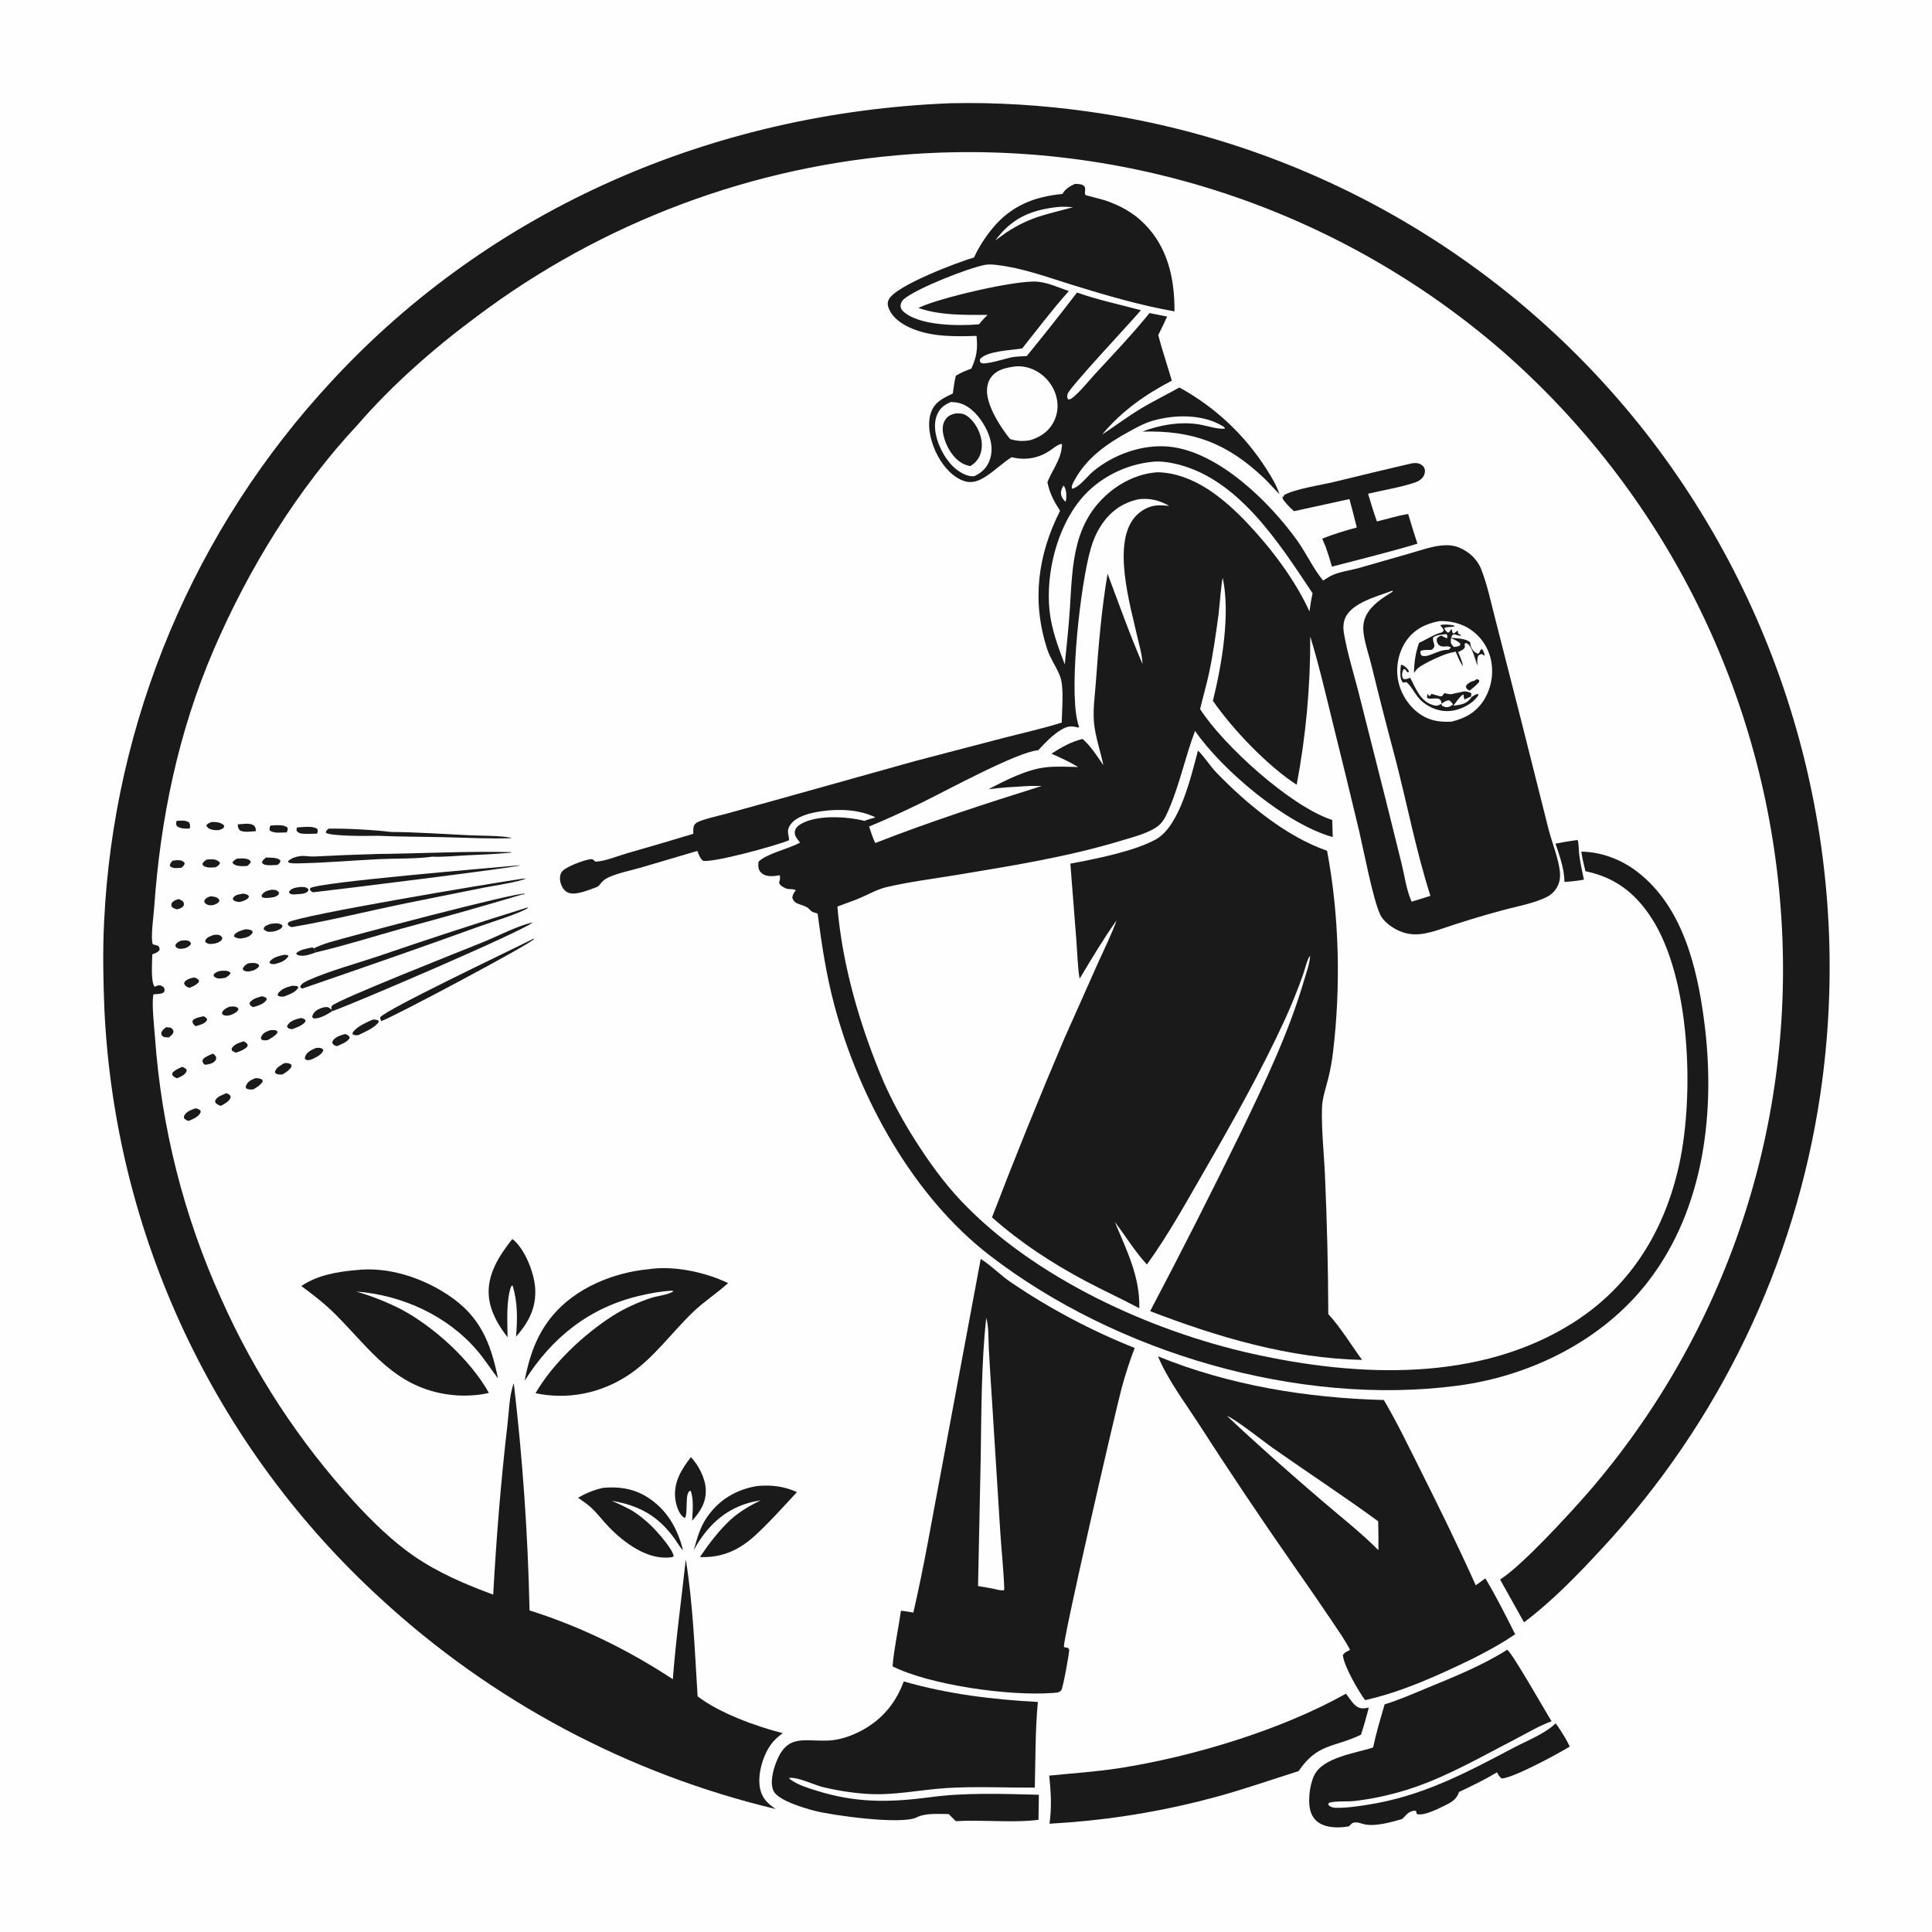 <?xml version="1.0" encoding="utf-8" ?>
<svg xmlns="http://www.w3.org/2000/svg" xmlns:xlink="http://www.w3.org/1999/xlink" width="1024" height="1024">
	<path fill="#FEFEFE" d="M0 0L1024 0L1024 1024L0 1024L0 0Z"/>
	<path fill="#1A1A1A" d="M93.581 435.103C95.857 434.921 98.293 434.603 100.259 435.954C100.919 437.361 100.808 437.579 100.558 439.136C98.231 439.24 95.756 439.275 93.788 437.897C93.134 436.608 93.263 436.537 93.581 435.103Z"/>
	<path fill="#1A1A1A" d="M107.964 538.639C108.331 538.759 109.115 539.359 109.452 539.58C109.716 540.297 109.931 540.293 109.619 540.849C108.564 542.731 105.53 543.364 103.644 543.907C102.913 543.291 102.458 542.961 102.133 542.025C101.858 541.232 102.097 541.162 102.438 540.472C104.184 539.311 105.942 539.042 107.964 538.639Z"/>
	<path fill="#1A1A1A" d="M91.485 456.176C92.638 456.036 94.081 455.792 95.239 455.958C96.544 456.146 97.21 456.473 97.935 457.54C97.684 458.74 97.01 459.158 96.128 459.933C95.366 459.999 94.6 460.067 93.835 460.096C92.228 460.156 91.144 460.029 89.965 458.913C90.172 457.534 90.603 457.224 91.485 456.176Z"/>
	<path fill="#1A1A1A" d="M88.069 544.436C88.873 544.483 89.682 544.609 90.483 544.702C91.638 545.59 91.713 545.515 91.977 546.928C91.472 548.457 90.653 548.977 89.416 549.881C88.473 549.875 87.628 549.735 86.698 549.585C85.681 548.778 85.666 548.837 85.443 547.567C85.941 545.966 86.799 545.402 88.069 544.436Z"/>
	<path fill="#1A1A1A" d="M129.133 473.635C130.475 473.971 130.977 474.004 131.97 474.936L131.614 475.991C130.019 477.264 128.925 477.657 126.936 478.067C126.493 478.021 125.918 477.975 125.495 477.872C124.192 477.556 123.971 477.459 123.333 476.37C123.504 476.083 123.647 475.778 123.846 475.509C124.89 474.1 127.566 473.858 129.133 473.635Z"/>
	<path fill="#1A1A1A" d="M94.762 476.519C95.522 476.831 96.177 477.221 96.885 477.634C97.591 478.828 97.602 478.761 97.321 480.115C96.296 481.356 95.326 481.561 93.848 481.975C92.864 481.764 92.155 481.4 91.278 480.912C90.721 479.738 90.666 479.8 91.05 478.57C92.195 477.242 93.095 476.977 94.762 476.519Z"/>
	<path fill="#1A1A1A" d="M112.943 558.439C113.77 559.045 114.021 559.402 114.563 560.242C114.542 560.95 114.693 561.472 114.22 562.053C112.794 563.802 110.706 564.103 108.597 564.335C107.751 563.611 107.927 563.921 107.5 563.047C107.116 562.262 107.383 562.113 107.65 561.334C109.14 559.859 111.041 559.236 112.943 558.439Z"/>
	<path fill="#1A1A1A" d="M95.798 498.595C96.997 498.477 98.484 498.201 99.637 498.612C100.716 498.997 100.803 499.139 101.244 500.196C100.517 501.591 99.502 501.93 98.149 502.556C96.609 502.864 95.145 503.222 93.72 502.318C92.982 501.85 93.132 501.686 92.964 500.911C93.647 499.565 94.512 499.227 95.798 498.595Z"/>
	<path fill="#1A1A1A" d="M116.325 514.661C117.281 514.575 118.285 514.45 119.244 514.499C120.536 514.565 121.354 514.745 122.238 515.681C121.52 517.098 120.741 517.403 119.432 518.265C118.379 518.424 117.275 518.627 116.21 518.633C115.032 518.64 114.109 518.143 113.247 517.382L113.258 516.474C114.092 515.417 115.115 515.125 116.325 514.661Z"/>
	<path fill="#1A1A1A" d="M96.53 565.452C97.203 565.63 97.985 566.167 98.582 566.492C98.921 567.248 99.104 567.184 98.849 567.839C98.079 569.81 95.657 570.713 93.876 571.491C92.594 571.037 92.072 570.77 91.246 569.68L91.439 568.551C92.871 567.015 94.66 566.325 96.53 565.452Z"/>
	<path fill="#1A1A1A" d="M102.855 518.086C104.275 518.466 104.761 518.619 105.519 519.814L105.178 520.796C103.655 522.239 102.32 522.831 100.372 523.573C100.022 523.457 99.709 523.366 99.38 523.18C98.26 522.543 97.993 522.302 97.56 521.16L98.085 520.069C99.703 518.804 100.851 518.466 102.855 518.086Z"/>
	<path fill="#1A1A1A" d="M150.73 506.048L152.473 506.208L152.899 506.798C151.16 509.399 148.532 510.233 145.621 510.982C144.442 511.054 143.71 511.063 142.814 510.309C142.948 509.905 143.016 509.593 143.316 509.248C145.032 507.271 148.333 506.564 150.73 506.048Z"/>
	<path fill="#1A1A1A" d="M111.434 475.059C112.584 475.146 113.96 475.18 114.973 475.787C115.961 476.379 116.039 476.559 116.32 477.6C115.338 478.965 114.643 479.062 113.115 479.692C112.832 479.722 112.55 479.757 112.267 479.782C110.932 479.899 109.823 479.725 108.813 478.774C108.168 478.166 108.343 478.028 108.314 477.222C109.182 475.896 110.028 475.607 111.434 475.059Z"/>
	<path fill="#1A1A1A" d="M131.402 510.634C132.98 510.412 134.633 510.094 136.141 510.741C137.238 511.211 136.869 510.884 137.344 511.979C136.61 513.33 135.568 513.702 134.249 514.337C132.735 514.796 131.308 515.185 129.769 514.614C128.816 514.261 129.118 514.399 128.645 513.4C129.402 511.839 129.995 511.592 131.402 510.634Z"/>
	<path fill="#1A1A1A" d="M167.545 504.743C165.185 505.549 162.077 506.769 159.576 506.536C158.385 506.426 157.719 506.383 156.926 505.422C158.65 503.256 162.889 502.765 165.504 502.124L166.298 502.637L167.545 504.743Z"/>
	<path fill="#1A1A1A" d="M121.469 533.612L121.908 533.57C123.748 533.404 124.851 533.213 126.325 534.445L126.184 535.459C124.97 536.954 123.722 537.383 121.956 538.07C121.75 538.109 121.546 538.155 121.338 538.187C119.734 538.432 118.976 538.399 117.704 537.465L117.805 536.301C118.825 534.826 119.867 534.36 121.469 533.612Z"/>
	<path fill="#1A1A1A" d="M143.902 471.59C144.557 471.591 145.018 471.569 145.684 471.678C146.804 471.863 147.397 472.323 147.939 473.259L147.491 474.296C145.732 475.632 144.775 475.562 142.62 475.848C141.243 475.982 140.393 475.99 139.029 475.613L138.595 474.762C138.666 474.611 138.721 474.451 138.809 474.309C139.959 472.438 141.889 471.982 143.902 471.59Z"/>
	<path fill="#1A1A1A" d="M129.096 551.936C129.171 551.959 129.252 551.968 129.322 552.004C130.491 552.615 130.786 552.802 131.341 553.945L130.855 555.004C129.069 556.535 127.349 557.15 125.165 557.918C124.326 557.708 123.776 557.36 123.034 556.928C122.818 556.209 122.548 556.046 123.017 555.353C124.35 553.384 126.942 552.602 129.096 551.936Z"/>
	<path fill="#1A1A1A" d="M143.155 546.047C144.633 545.931 145.885 545.73 147.092 546.669L146.888 547.702C145.379 549.313 143.832 550.226 141.89 551.252C140.603 551.475 139.926 551.496 138.681 551.085C138.28 550.179 138.128 550.381 138.422 549.645C139.311 547.414 141.077 546.849 143.155 546.047Z"/>
	<path fill="#1A1A1A" d="M138.882 528.028C139.935 528.236 140.357 528.471 141.253 529.017L141.33 529.865C139.837 532.229 136.68 533.06 134.145 533.8C134.097 533.778 134.045 533.763 134 533.735C132.783 532.981 132.521 533.003 132.216 531.647C133.622 529.398 136.471 528.692 138.882 528.028Z"/>
	<path fill="#1A1A1A" d="M112.201 435.672C114.283 435.672 116.228 435.646 118.007 436.899C118.893 437.523 118.593 437.151 118.796 438.358C117.987 439.453 117.161 439.586 115.917 439.99C114.418 440.015 112.982 440.038 111.554 439.482C110.401 439.034 109.774 438.567 109.322 437.439C110.253 436.309 110.859 436.197 112.201 435.672Z"/>
	<path fill="#1A1A1A" d="M125.684 455.073C127.064 454.981 128.625 454.892 129.994 455.09C131.353 455.285 132.144 455.555 132.973 456.636C132.553 457.865 131.999 458.158 131.028 458.992C129.567 459.078 128.09 459.153 126.633 458.962C125.145 458.767 124.067 458.438 123.181 457.215C123.89 455.985 124.479 455.783 125.684 455.073Z"/>
	<path fill="#1A1A1A" d="M109.653 455.563C110.816 455.491 112.094 455.354 113.251 455.501C114.773 455.694 115.669 456.214 116.646 457.313C116.122 458.651 115.57 458.815 114.406 459.609C112.666 459.819 110.805 460.034 109.11 459.466C107.926 459.07 107.805 459.013 107.272 457.958C107.687 456.75 108.653 456.254 109.653 455.563Z"/>
	<path fill="#1A1A1A" d="M158.994 470.144C159.684 470.132 160.457 470.079 161.148 470.179C162.291 470.344 162.855 470.57 163.569 471.503L163.132 472.47C161.554 473.851 159.755 473.77 157.767 473.923C156.951 473.984 155.982 474.133 155.175 474.034C154.007 473.892 153.773 473.84 153.123 472.904C153.326 472.451 153.314 472.397 153.712 471.977C155.032 470.58 157.209 470.368 158.994 470.144Z"/>
	<path fill="#1A1A1A" d="M143.407 437.544C146.103 437.452 150.14 436.849 152.354 438.605C152.628 439.897 152.486 439.978 151.906 441.189C149.348 441.225 145.12 441.824 143.035 440.192C142.694 438.865 142.831 438.812 143.407 437.544Z"/>
	<path fill="#1A1A1A" d="M125.975 436.938C128.215 436.799 132.214 436.105 134.176 437.282C135.544 438.101 135.432 439.115 135.689 440.518C132.962 440.699 129.93 441.25 127.333 440.274C126.091 439.034 126.219 438.626 125.975 436.938Z"/>
	<path fill="#1A1A1A" d="M140.965 454.511C142.135 454.53 143.309 454.549 144.478 454.631C146.009 454.739 147.625 454.959 148.672 456.174C148.433 457.463 148.103 457.542 147.108 458.431C145.427 458.502 143.646 458.669 141.969 458.555C140.541 458.459 139.796 458.327 138.804 457.294C139.2 455.776 139.8 455.519 140.965 454.511Z"/>
	<path fill="#1A1A1A" d="M119.985 579.4C120.511 579.564 121.232 580.022 121.728 580.282C122.048 580.891 122.422 581.163 122.157 581.869C121.386 583.924 118.836 585.14 117.044 586.135C115.968 585.795 115.279 585.388 114.374 584.718C114.157 584.137 113.859 583.818 114.126 583.203C114.981 581.235 118.133 580.221 119.985 579.4Z"/>
	<path fill="#1A1A1A" d="M130.091 492.565C131.493 492.524 132.447 492.699 133.704 493.33C133.915 494.267 134.084 494.058 133.609 494.724C132.195 496.708 130.192 496.964 127.957 497.415C127.724 497.411 127.491 497.418 127.259 497.403C126.053 497.324 124.841 497.162 123.995 496.243L124.284 495.272C126.059 493.604 127.817 493.176 130.091 492.565Z"/>
	<path fill="#1A1A1A" d="M113.254 495.538C113.947 495.484 114.844 495.343 115.523 495.468C116.869 495.714 117.103 495.992 117.842 497.022L117.606 498.126C116.432 499.352 115.497 499.638 113.926 500.084C113.348 500.171 112.765 500.262 112.182 500.314C110.666 500.45 109.911 500.16 108.764 499.196L108.92 498.102C110.078 496.567 111.498 496.191 113.254 495.538Z"/>
	<path fill="#1A1A1A" d="M159.55 539.557C160.846 539.934 161.152 539.795 162.022 540.892C161.97 541.049 161.94 541.215 161.865 541.363C160.803 543.448 156.96 544.63 154.877 545.479C154.75 545.472 154.621 545.484 154.497 545.458C153.185 545.188 152.816 545.266 152.107 544.11C152.288 543.658 152.409 543.278 152.725 542.88C154.335 540.854 157.162 540.078 159.55 539.557Z"/>
	<path fill="#1A1A1A" d="M143.554 489.64C145.242 489.447 147.016 489.102 148.612 489.833C149.697 490.329 149.341 489.985 149.75 491.111C148.824 492.532 147.567 492.877 146.065 493.475Q145.348 493.611 144.628 493.728C142.561 494.057 141.605 493.976 139.877 492.732L139.812 491.752C140.818 490.436 142.054 490.151 143.554 489.64Z"/>
	<path fill="#1A1A1A" d="M150.825 563.446C152.394 563.376 153.31 563.443 154.525 564.411L154.379 565.62C153.077 567.407 151.603 568.318 149.763 569.476C148.334 569.571 147.573 569.601 146.213 569.034C145.828 568.311 145.636 568.385 145.854 567.756C146.584 565.649 149.023 564.461 150.825 563.446Z"/>
	<path fill="#1A1A1A" d="M182.945 548.043C183.007 548.067 183.071 548.085 183.131 548.113C184.276 548.648 184.928 548.748 185.364 549.974C184.398 552.303 180.692 553.525 178.51 554.518C177.152 553.966 176.855 553.973 176.08 552.759C176.151 552.348 176.175 552.032 176.4 551.651C177.613 549.594 180.809 548.616 182.945 548.043Z"/>
	<path fill="#1A1A1A" d="M157.366 438.583C160.426 438.416 165.521 437.56 168.175 439.328C168.564 440.57 168.486 440.614 168.025 441.848C165.492 441.909 162.844 442.093 160.322 441.87C158.838 441.739 158.05 441.397 157.128 440.243L157.366 438.583Z"/>
	<path fill="#1A1A1A" d="M103.647 587.43C104.747 587.593 105.332 587.943 106.251 588.555L106.361 589.487C105.319 591.995 102.279 593.113 99.948 594.116C98.911 593.865 98.478 593.481 97.638 592.852C97.507 592.182 97.32 591.94 97.667 591.288C98.867 589.032 101.4 588.239 103.647 587.43Z"/>
	<path fill="#1A1A1A" d="M135.385 571.438C136.808 571.461 137.971 571.494 139.132 572.409L139.125 573.503C137.766 575.297 136.249 576.2 134.356 577.348C133.008 577.564 131.635 577.591 130.477 576.806C130.222 575.777 130.108 576.084 130.509 575.224C131.569 572.949 133.198 572.374 135.385 571.438Z"/>
	<path fill="#1A1A1A" d="M154.469 522.547C155.568 522.383 156.553 522.557 157.647 522.695L158.135 523.382C156.853 525.913 153.176 527.111 150.671 528.134C149.289 528.327 148.375 528.341 147.182 527.635L147.401 526.422C149.544 524.016 151.461 523.402 154.469 522.547Z"/>
	<path fill="#1A1A1A" d="M175.948 536.017C173.563 537.595 169.438 539.975 166.546 539.78C165.782 539.728 165.998 539.679 165.481 538.974C165.61 538.352 165.607 538.2 165.923 537.569C166.974 535.471 170.091 534.079 172.281 533.809C174.076 533.589 174.497 534.132 175.769 535.203L175.948 536.017Z"/>
	<path fill="#1A1A1A" d="M167.385 555.478C167.913 555.408 168.179 555.358 168.745 555.36C169.935 555.366 170.529 555.532 171.346 556.368C171.316 556.537 171.312 556.712 171.257 556.875C170.503 559.102 167.304 560.472 165.342 561.435C164.96 561.563 164.569 561.708 164.17 561.772C162.879 561.977 162.595 562.027 161.63 561.26C161.603 560.853 161.553 560.558 161.694 560.142C162.576 557.534 165.087 556.489 167.385 555.478Z"/>
	<path fill="#1A1A1A" d="M197.488 540.426C198.709 540.302 199.402 540.442 200.558 540.845L200.73 541.645C198.593 544.88 193.415 546.858 190.053 548.569C189.87 548.599 189.688 548.643 189.502 548.659C188.43 548.752 187.692 548.75 186.809 548.097L187.045 547.07C189.466 543.869 193.959 542.095 197.488 540.426Z"/>
	<path fill="#1A1A1A" d="M199.81 442.964L199.356 442.984C195.515 443.132 174.795 443.273 172.698 441.334C172.926 440.059 173.164 440.056 174.175 439.208C182.246 438.985 199.005 439.868 207.05 440.952C220.927 441.043 234.919 442.057 248.785 442.707C254.849 442.99 265.189 442.856 270.755 444L271.007 444.28L271.292 444.233C259.732 444.669 248.094 444.03 236.532 443.756C224.301 443.467 212.03 443.513 199.81 442.964Z"/>
	<path fill="#1A1A1A" d="M835.916 445.223C836.522 445.757 836.33 445.426 836.469 446.317C836.823 448.578 836.752 450.916 837.047 453.202C837.613 457.589 838.591 461.914 839.519 466.236C836.062 466.844 832.717 467.25 829.212 467.437C829.078 460.296 826.671 453.831 824.437 447.13C828.253 446.371 832.062 445.758 835.916 445.223Z"/>
	<path fill="#1A1A1A" d="M282.788 497.513L283.078 497.66C282.035 499.911 209.522 538.476 202.173 541.193C201.642 540.445 201.589 540.14 201.424 539.264C204.6 534.919 272.08 503.003 282.788 497.513Z"/>
	<path fill="#1A1A1A" d="M274.011 458.738L275.934 458.624C274.371 459.663 176.615 471.782 167.118 472.789C166.956 472.818 166.797 472.869 166.632 472.876C165.251 472.937 165.192 472.675 164.309 471.708L164.366 470.753C168.725 467.556 260.882 459.963 274.011 458.738Z"/>
	<path fill="#1A1A1A" d="M199.942 452.63C223.586 452.393 247.377 451.038 271.004 451.653L270.866 451.92C262.719 452.714 254.495 452.97 246.321 453.388C240.654 453.678 234.694 454.306 229.032 454.053C221.478 455.242 209.546 454.958 201.57 455.336C187.159 456.018 172.586 457.337 158.18 457.595C156.355 457.627 154.534 457.734 152.802 457.089L152.825 456.278C154.622 454.785 156.661 454.088 158.971 453.771C161.464 453.427 164.015 454.076 166.55 453.967Q183.238 453.086 199.942 452.63Z"/>
	<path fill="#1A1A1A" d="M166.298 502.637C168.906 501.424 171.508 500.371 174.266 499.543C185.146 496.275 274.249 472.678 278.276 473.665L277.654 473.851L277.995 474.245L277.104 474.002Q245.016 483.556 212.683 492.247C197.69 496.432 182.691 501.212 167.545 504.743L166.298 502.637Z"/>
	<path fill="#1A1A1A" d="M175.769 535.203C175.71 534.39 175.409 533.715 175.986 533.056C178.677 529.981 246.466 503.236 256.34 499.218C264.399 495.937 274.127 490.739 282.38 488.88C277.631 493.337 187.955 531.795 175.948 536.017L175.769 535.203Z"/>
	<path fill="#1A1A1A" d="M276.907 465.741L278.872 465.58C275.27 467.428 260.875 469.598 256.12 470.532L216.771 478.428C196.177 482.618 175.274 487.88 154.618 491.406C153.375 490.876 153.067 490.926 152.444 489.753L152.928 488.831C158.519 485.169 260.38 468.135 276.907 465.741Z"/>
	<path fill="#1A1A1A" d="M279.34 481.051L280.069 481.061C276.531 483.822 259.584 489.013 254.003 491.036C222.856 502.328 191.612 513.133 160.295 523.935C159.178 523.436 159.557 523.84 159.107 522.775C160.065 521.112 161.869 520.272 163.569 519.508C174.461 514.614 188.827 510.72 200.444 506.826Q239.704 493.364 279.34 481.051Z"/>
	<path fill="#1A1A1A" d="M366.19 772.314C370.268 776.537 373.768 783.407 374.065 789.277C374.412 796.137 371.23 801.133 366.855 806.025C367.084 800.719 367.778 795.268 366.124 790.141C362.598 790.198 364.892 802.598 362.989 804.539C362.478 804.309 362.394 804.307 361.904 803.878C359.514 801.783 358.203 797.167 357.881 794.128C356.972 785.554 361.202 778.754 366.19 772.314Z"/>
	<path fill="#1A1A1A" d="M271.466 656.763C272.13 657.093 271.913 656.936 272.575 657.537C278.531 662.938 283.102 674.701 283.643 682.639C284.351 693.035 280.223 700.883 273.512 708.458C274.284 699.217 274.435 690.226 271.66 681.287L270.871 681.86C268.14 689.716 268.996 700.469 269.027 708.779C264.21 702.663 259.966 695.363 259.132 687.48C257.889 675.719 264.543 665.592 271.466 656.763Z"/>
	<path fill="#1A1A1A" d="M401.211 787.634C408.819 786.941 415.367 787.698 422.409 790.825C415.429 798.357 407.444 807.294 399.937 814.109C391.553 821.72 382.373 825.757 370.983 825.263C375.871 818.038 380.953 811.297 387.357 805.343C392.187 801.034 397.411 798.086 403.164 795.187C401.064 795.576 398.946 795.956 396.893 796.548C383.336 800.459 374.369 809.491 367.728 821.566C369.474 815.371 371.046 809.398 374.779 804.047C381.26 794.76 390.185 789.522 401.211 787.634Z"/>
	<path fill="#1A1A1A" d="M319.643 788.577C327.827 787.854 335.338 788.861 342.466 793.14C353.157 799.558 359.13 809.906 362.04 821.765C360.346 820.038 359.122 817.777 357.721 815.807C349.044 803.6 338.925 797.915 324.232 795.451C327.931 797.033 331.484 798.717 335.018 800.641Q337.821 802.425 340.42 804.496Q343.018 806.567 345.383 808.901C348.136 811.58 356.978 821.437 357.045 824.985C356.414 825.221 356.248 825.315 355.49 825.413C343.156 827.012 330.635 817.54 322.654 809.29C319.481 806.009 316.71 802.211 313.367 799.12C311.244 797.157 308.732 795.505 306.379 793.829C310.758 791.32 314.729 789.722 319.643 788.577Z"/>
	<path fill="#1A1A1A" d="M748.219 245.597C749.526 245.415 750.912 245.268 752.181 245.737C753.522 246.233 754.65 247.141 755.085 248.559C755.501 249.916 755.123 251.469 754.359 252.631C753.534 253.885 752.093 254.936 750.695 255.461C743.896 258.012 732.608 259.892 725.112 261.694C726.566 266.63 728.057 271.516 729.791 276.364C735.348 275.092 740.704 273.261 746.372 272.448Q748.68 280.346 751.271 288.155C736.245 292.714 721.122 296.341 705.95 300.323Q704.462 294.913 702.553 289.636L700.787 285.478C706.694 283.13 712.986 281.219 719.13 279.595Q717.266 272.036 715.231 264.522L685.861 270.943C684.135 269.397 682.284 267.609 680.855 265.789C680.114 264.845 679.625 264.248 679.806 263.02L680.347 263.388L680.571 262.413C686.243 259.155 699.964 257.123 706.813 255.493Q727.484 250.411 748.219 245.597Z"/>
	<path fill="#1A1A1A" d="M188.554 673.203C205.534 671.19 223.398 677.059 237.438 686.329C254.476 697.579 260.004 711.508 263.963 730.601C260.201 725.707 256.859 720.45 252.852 715.755C237.048 697.235 212.913 686.355 188.846 684.553Q194.949 686.325 200.86 688.658Q206.771 690.991 212.439 693.865C230.088 703.246 249.316 720.798 259.128 738.26Q257.205 738.727 255.252 739.04Q252.165 739.492 249.049 739.637Q245.933 739.782 242.818 739.618Q239.702 739.454 236.619 738.982Q233.535 738.51 230.513 737.736C206.282 731.536 194.034 712.698 177.218 696.08C171.778 690.704 165.854 686.174 159.731 681.628C168.001 675.901 178.732 674.051 188.554 673.203Z"/>
	<path fill="#1A1A1A" d="M343.785 672.701C357.142 670.678 373.896 674.287 385.912 680.071C380.023 685.462 373.232 689.741 367.388 695.346C355.857 706.406 346.164 720.307 332.689 729.07C318.078 738.572 300.935 741.983 283.843 738.433C293.056 722.481 309.429 707.298 324.66 697.466C330.891 693.532 338.023 690.262 345.019 687.952C348.448 686.82 353.985 686.354 356.885 684.46L356.36 684.082C350.655 684.345 345.076 685.39 339.518 686.662C312.687 692.802 292.578 708.762 278.056 731.859C280.452 719.182 284.372 707.484 292.737 697.443C305.073 682.634 324.984 674.494 343.785 672.701Z"/>
	<path fill="#1A1A1A" d="M713.366 897.675C715.162 899.836 716.682 902.742 718.994 904.385C721.11 905.888 723.118 905.521 725.5 905.069C724.248 909.921 722.918 914.685 721.342 919.445C706.97 926.361 698.317 923.87 688.281 938.729C673.861 943.285 659.647 948.241 645.05 952.252Q635.557 954.851 625.953 957.002Q616.348 959.153 606.654 960.853Q596.96 962.552 587.196 963.796Q577.433 965.04 567.622 965.826L556.26 966.615C557.478 957.942 557.032 949.771 556.105 941.114C568.523 939.858 580.799 939.09 593.167 937.169C631.795 931.169 679.195 916.945 713.366 897.675Z"/>
	<path fill="#1A1A1A" d="M798.785 874.434C800.94 874.998 819.407 907.644 822.357 912.291C815.705 914.744 809.251 918.645 802.953 921.895C785.788 930.756 768.229 940.905 749.932 947.231C739.865 950.712 728.808 953.295 718.219 954.532C713.688 955.061 708.831 954.366 704.418 955.475L703.976 956.42C704.066 956.556 704.127 956.715 704.245 956.827C705.197 957.726 706.495 958.123 707.772 958.164C713.245 958.341 719 957.46 724.404 956.634C753.78 952.144 776.745 939.785 802.614 926.156C809.674 922.437 818.857 918.92 824.541 913.405C826.417 915.866 828.009 918.641 829.671 921.257C830.528 922.699 831.246 924.238 832 925.737C825.436 929.702 802.649 942.085 796.07 942.641C794.681 941.911 794.173 940.684 793.443 939.369C786.971 943.261 780.17 946.551 773.343 949.764C771.879 954.065 768.921 955.451 765.041 957.328C761.801 958.895 754.434 962.671 750.868 961.434L750.658 960.086L749.906 959.636C746.178 960.237 745.774 961.676 743.219 964.084C737.378 965.816 728.111 968.485 722.176 966.657C720.916 966.269 719.79 965.896 718.457 965.917C716.622 965.947 716.143 966.755 715.034 967.97C710.653 968.758 705.504 968.925 701.3 967.27C698.354 966.111 696.15 964.012 694.973 961.058C692.863 955.761 694.063 946.029 696.567 940.936C701.279 931.355 718.41 929.299 727.766 926.202C729.409 918.481 731.668 910.913 733.894 903.345C741.445 901.039 748.912 897.734 756.21 894.729C770.522 888.838 785.689 882.741 798.785 874.434Z"/>
	<path fill="#1A1A1A" d="M479.006 891.19C502.498 897.939 525.772 900.734 550.094 902.085C548.661 917.05 548.851 932.432 548.462 947.462C532.893 947.569 517.034 946.737 501.509 947.719C486.998 948.638 473.621 951.833 458.867 950.751Q447.105 949.894 435.658 947.06C431.173 945.906 422.298 941.544 418.149 942.405C418.556 942.832 418.591 942.899 419.147 943.301C423.026 946.101 428.034 947.593 432.54 949.014C453.5 955.621 470.984 955.41 492.399 952.639C511.462 949.994 531.417 950.786 550.623 951.261L550.413 964.531C536.966 966.306 520.638 964.393 506.601 965.258L502.813 961.488C497.521 961.475 490.59 960.839 485.795 963.254C477.731 967.316 440.547 962.112 431.475 959.694C426.18 958.283 412.617 954.337 410.064 949.38C408.007 945.383 409.624 938.795 411.126 934.725C417.1 918.53 426.039 923.187 439.332 922.501C444.35 922.242 449.412 920.676 453.949 918.579C466.168 912.933 474.401 903.735 479.006 891.19Z"/>
	<path fill="#1A1A1A" d="M613.751 718.888C651.764 734.337 692.643 740.941 733.473 742.042C740.625 754.18 746.765 767.025 753.08 779.616C763.152 799.697 772.976 819.748 782.188 840.243L787.266 836.567C793.073 846.202 798.001 856.162 803.08 866.183C795.886 871.08 788.489 875.121 780.733 879.043C762.48 887.877 743.417 896.661 723.527 901.108C720.105 896.47 712.142 882.867 711.758 877.231C712.561 875.785 714.153 875.221 715.565 874.486C712.953 869.347 709.482 864.504 706.291 859.708Q695.957 844.399 685.341 829.285Q659.316 791.952 634.698 753.677C627.417 742.464 618.943 731.264 613.751 718.888Z"/>
	<path fill="#FEFEFE" d="M650.308 750.436C655.018 752.278 669.581 763.937 674.751 767.567C693.247 780.551 712.229 792.995 730.469 806.312Q730.673 813.96 730.585 821.611C721.178 812.182 710.33 803.711 700.22 795.021C683.249 780.433 666.576 765.814 650.308 750.436Z"/>
	<path fill="#1A1A1A" d="M519.805 667.263C525.529 670.822 530.517 676.168 536.228 679.956Q543.884 685.127 551.806 689.88Q559.728 694.633 567.894 698.954Q576.059 703.275 584.445 707.152Q592.831 711.029 601.412 714.451Q597.377 724.992 594.445 735.891C590.555 750.696 563.238 869.353 563.894 872.875C564.886 873.271 564.523 873.203 565.484 873.325C565.691 873.351 565.9 873.368 566.109 873.39L566.723 874.453C566.574 877.122 563.402 894.814 562.459 895.934C561.302 897.307 559.285 897.189 557.621 897.323C534.987 898.999 493.205 893.225 473.065 883.215C473.899 873.396 476.146 863.506 477.504 853.719C479.721 853.916 481.905 854.32 484.098 854.689C489.744 830.298 493.926 805.547 498.596 780.955L519.805 667.263Z"/>
	<path fill="#FEFEFE" d="M522.74 698.475C524.138 703.468 523.821 709.834 524.102 715.017Q524.785 727.41 525.621 739.793L530.123 811.312C530.77 821.678 531.935 832.047 532.294 842.424L531.753 842.976L529.497 842.75C525.854 841.839 522.082 841.293 518.384 840.632L519.787 773.225C520.151 749.349 520.107 721.987 522.74 698.475Z"/>
	<path fill="#1A1A1A" d="M634.976 397.8C638.543 401.349 641.306 405.966 644.872 409.648C660.813 426.106 681.544 443.304 703.37 450.929C709.877 485.3 710.702 522.706 706.559 557.453C706.01 562.058 705.189 566.75 704.085 571.254C702.799 576.495 700.826 581.865 700.68 587.288C700.357 599.301 701.805 611.845 702.298 623.885Q703.9 660.166 704.025 696.482C710.774 703.836 716.031 712.747 721.946 720.783C683.208 719.917 645.474 708.741 609.602 694.939Q634.569 647.539 658.057 599.388C670.465 573.599 683.1 547.302 691.13 519.767C692.329 515.654 694.215 510.855 694.383 506.578C692.743 508.416 691.648 513.785 690.708 516.404Q686.362 528.664 680.976 540.503C668.216 568.153 653.332 594.592 638.131 620.949C628.495 637.658 619.189 654.53 607.893 670.205C601.518 663.407 596.633 655.069 590.892 647.718C597.169 662.728 604.317 676.81 603.839 693.399C594.431 688.374 584.701 683.948 575.28 678.939C557.572 669.524 540.772 658.543 525.775 645.22Q544.105 597.461 564.141 550.392L582.18 509.907C585.453 502.602 589.132 495.272 591.858 487.75C584.748 497.766 578.498 508.235 572.216 518.771C571.123 512.004 571.001 504.907 570.469 498.065L567.31 457.75C580.29 455.316 601.426 451.198 612.757 444.81C625.432 437.663 631.346 411.153 634.976 397.8Z"/>
	<path fill="#1A1A1A" d="M503.604 54.721C527.834 54.16 552.817 55.73 576.811 59.135Q582.312 59.903 587.792 60.804Q593.273 61.706 598.729 62.741Q604.186 63.776 609.616 64.945Q615.046 66.112 620.446 67.413Q625.846 68.713 631.212 70.144Q636.578 71.576 641.908 73.138Q647.238 74.7 652.529 76.392Q657.819 78.084 663.066 79.904Q668.313 81.724 673.515 83.672Q678.716 85.62 683.869 87.694Q689.021 89.768 694.121 91.968Q699.221 94.167 704.266 96.49Q709.311 98.813 714.298 101.258Q719.284 103.704 724.21 106.27Q729.135 108.837 733.997 111.523Q738.858 114.209 743.653 117.013Q748.447 119.816 753.172 122.736Q757.897 125.656 762.549 128.69Q767.201 131.725 771.777 134.872Q776.354 138.019 780.852 141.276Q785.35 144.534 789.768 147.901Q794.186 151.267 798.52 154.741Q802.854 158.214 807.102 161.792Q811.35 165.37 815.509 169.051Q819.668 172.731 823.737 176.512Q827.805 180.294 831.78 184.173Q835.755 188.052 839.634 192.027Q843.513 196.002 847.294 200.071Q851.075 204.139 854.755 208.299Q858.436 212.458 862.014 216.707Q865.591 220.955 869.065 225.289Q872.538 229.623 875.904 234.041Q879.376 238.611 882.733 243.266Q886.09 247.921 889.33 252.659Q892.57 257.396 895.691 262.213Q898.812 267.029 901.812 271.922Q904.812 276.815 907.689 281.781Q910.566 286.747 913.319 291.783Q916.072 296.82 918.698 301.923Q921.324 307.026 923.822 312.193Q926.32 317.36 928.689 322.588Q931.058 327.816 933.295 333.101Q935.533 338.386 937.638 343.726Q939.744 349.065 941.715 354.455Q943.687 359.845 945.524 365.283Q947.36 370.72 949.061 376.202Q950.762 381.683 952.325 387.205Q953.889 392.728 955.315 398.287Q956.74 403.847 958.027 409.44Q959.313 415.033 960.46 420.657Q961.607 426.281 962.613 431.931Q963.619 437.582 964.484 443.255Q965.35 448.929 966.073 454.623Q966.797 460.316 967.378 466.026Q967.96 471.736 968.399 477.458Q968.838 483.181 969.134 488.913Q969.43 494.644 969.584 500.382Q969.737 506.119 969.747 511.858Q969.758 517.598 969.625 523.335Q969.493 529.073 969.217 534.806Q968.942 540.539 968.523 546.263Q968.105 551.987 967.544 557.699Q966.983 563.411 966.281 569.107Q965.578 574.803 964.733 580.48Q964.109 584.658 963.406 588.824Q962.703 592.99 961.922 597.142Q961.142 601.294 960.284 605.431Q959.425 609.568 958.489 613.688Q957.554 617.807 956.541 621.909Q955.528 626.011 954.439 630.092Q953.349 634.174 952.183 638.235Q951.018 642.296 949.776 646.334Q948.534 650.372 947.217 654.386Q945.9 658.401 944.508 662.389Q943.116 666.378 941.649 670.34Q940.182 674.302 938.641 678.236Q937.101 682.17 935.487 686.074Q933.872 689.979 932.185 693.852Q930.498 697.725 928.739 701.566Q926.979 705.407 925.148 709.214Q923.317 713.022 921.415 716.794Q919.513 720.567 917.541 724.303Q915.568 728.039 913.526 731.737Q911.484 735.436 909.373 739.095Q907.262 742.755 905.082 746.374Q902.903 749.993 900.656 753.571Q898.41 757.149 896.096 760.684Q893.783 764.219 891.403 767.71Q889.024 771.201 886.58 774.647Q884.135 778.093 881.627 781.492Q879.118 784.892 876.547 788.244Q873.975 791.596 871.341 794.899Q868.707 798.202 866.011 801.455Q863.316 804.708 860.559 807.91Q857.803 811.112 854.988 814.262Q852.172 817.412 849.298 820.508C836.488 834.383 822.903 848.493 807.765 859.867L795.084 837.183C806.991 829.631 832.099 802.118 842.037 790.723Q845.441 786.781 848.748 782.755Q852.055 778.73 855.261 774.625Q858.468 770.52 861.572 766.338Q864.677 762.155 867.678 757.897Q870.679 753.639 873.574 749.309Q876.469 744.979 879.257 740.579Q882.045 736.178 884.724 731.711Q887.403 727.244 889.971 722.712Q892.539 718.18 894.995 713.586Q897.451 708.992 899.794 704.34Q902.136 699.687 904.363 694.978Q906.59 690.269 908.701 685.507Q910.812 680.745 912.805 675.932Q914.798 671.119 916.672 666.259Q918.546 661.399 920.3 656.494Q922.054 651.589 923.686 646.643Q925.319 641.696 926.83 636.711Q928.341 631.726 929.728 626.705Q931.116 621.684 932.38 616.631Q933.643 611.577 934.783 606.494Q935.922 601.411 936.935 596.302Q937.949 591.193 938.837 586.06Q939.725 580.927 940.486 575.774Q941.248 570.621 941.882 565.451Q942.516 560.28 943.023 555.096Q943.531 549.912 943.91 544.716Q944.29 539.521 944.541 534.318Q944.793 529.115 944.916 523.908Q945.04 518.7 945.035 513.491Q945.031 508.282 944.898 503.075Q944.766 497.868 944.505 492.665Q944.244 487.463 943.856 482.268Q943.474 476.975 942.962 471.693Q942.451 466.411 941.811 461.142Q941.171 455.874 940.403 450.623Q939.635 445.372 938.739 440.142Q937.843 434.911 936.819 429.704Q935.796 424.496 934.646 419.316Q933.495 414.135 932.219 408.984Q930.943 403.832 929.542 398.714Q928.14 393.595 926.614 388.513Q925.089 383.43 923.439 378.386Q921.79 373.342 920.018 368.339Q918.246 363.337 916.353 358.379Q914.459 353.422 912.445 348.512Q910.432 343.602 908.299 338.742Q906.166 333.883 903.915 329.077Q901.664 324.271 899.297 319.522Q896.929 314.772 894.447 310.082Q891.964 305.391 889.368 300.763Q886.772 296.134 884.064 291.57Q881.355 287.007 878.537 282.51Q875.718 278.014 872.79 273.588Q869.862 269.161 866.828 264.808Q863.793 260.454 860.653 256.176Q857.513 251.898 854.269 247.697Q851.026 243.497 847.681 239.377Q844.336 235.257 840.892 231.22Q837.447 227.183 833.905 223.231Q830.363 219.279 826.726 215.414Q823.089 211.55 819.359 207.775Q815.628 204.001 811.807 200.318Q807.986 196.636 804.076 193.048Q800.165 189.46 796.169 185.968Q792.167 182.504 788.081 179.139Q783.995 175.774 779.828 172.51Q775.661 169.246 771.415 166.085Q767.169 162.924 762.847 159.868Q758.525 156.812 754.129 153.863Q749.734 150.914 745.267 148.074Q740.8 145.233 736.266 142.503Q731.731 139.773 727.13 137.155Q722.53 134.537 717.867 132.032Q713.203 129.528 708.48 127.138Q703.757 124.749 698.977 122.475Q694.196 120.202 689.362 118.047Q684.527 115.892 679.641 113.856Q674.755 111.82 669.821 109.904Q664.886 107.988 659.907 106.194Q654.927 104.4 649.904 102.728Q644.882 101.056 639.82 99.508Q634.758 97.96 629.66 96.536Q624.562 95.113 619.43 93.815Q614.299 92.516 609.137 91.344Q603.975 90.172 598.786 89.127Q593.597 88.082 588.384 87.164Q583.171 86.246 577.937 85.457Q572.703 84.667 567.451 84.006Q562.199 83.345 556.933 82.813Q551.666 82.28 546.388 81.877Q541.11 81.474 535.824 81.201Q530.538 80.927 525.247 80.783Q519.956 80.639 514.662 80.625Q509.369 80.611 504.077 80.726Q498.785 80.842 493.498 81.087Q488.21 81.332 482.93 81.707Q479.042 81.982 475.159 82.326Q471.276 82.67 467.4 83.084Q463.524 83.498 459.657 83.982Q455.789 84.466 451.93 85.019Q448.072 85.572 444.224 86.194Q440.376 86.816 436.539 87.507Q432.703 88.198 428.88 88.959Q425.057 89.719 421.248 90.547Q417.439 91.376 413.646 92.272Q409.852 93.169 406.076 94.134Q402.299 95.099 398.54 96.132Q394.782 97.164 391.042 98.264Q387.302 99.364 383.583 100.531Q379.864 101.697 376.166 102.931Q372.469 104.164 368.794 105.464Q365.119 106.764 361.468 108.129Q357.817 109.495 354.191 110.926Q350.565 112.356 346.966 113.852Q343.366 115.348 339.794 116.908Q336.222 118.468 332.678 120.092Q329.135 121.716 325.621 123.404Q322.107 125.091 318.624 126.841Q315.141 128.592 311.69 130.404Q308.239 132.217 304.822 134.091Q301.404 135.965 298.02 137.9Q294.637 139.836 291.288 141.832Q287.94 143.827 284.628 145.883Q281.316 147.939 278.042 150.053Q274.767 152.168 271.531 154.341Q268.296 156.515 265.099 158.746Q261.903 160.977 258.747 163.265Q255.591 165.553 252.477 167.897C229.855 184.699 208.023 203.827 189.538 225.148C157.655 259.273 131.928 301.13 113.457 343.935C94.499 387.871 84.977 433.919 81.679 481.505C81.401 485.515 79.707 497.288 80.988 500.523L83.811 501.297C84.619 502.264 84.579 502.237 84.55 503.503C83.69 504.833 82.095 505.255 80.694 505.852C80.722 509.546 79.764 520.488 81.98 523.014C82.51 522.802 83.427 522.346 84.028 522.279C85.421 522.122 85.817 522.598 86.88 523.374C87.33 524.568 87.312 524.616 86.957 525.846C85.437 527.035 83.207 526.78 81.34 527.018C80.264 531.436 81.751 544.589 82.14 549.659Q82.773 558.638 83.803 567.579Q84.834 576.521 86.261 585.408Q87.688 594.295 89.509 603.11Q91.329 611.925 93.539 620.65Q95.749 629.376 98.345 637.994Q100.941 646.613 103.917 655.107Q106.893 663.602 110.244 671.956Q113.595 680.31 117.313 688.507Q120.594 695.876 124.169 703.107Q127.743 710.339 131.606 717.42Q135.469 724.502 139.613 731.422Q143.757 738.343 148.176 745.091Q152.596 751.84 157.283 758.405Q161.97 764.97 166.917 771.341Q171.865 777.713 177.064 783.88Q182.264 790.047 187.707 796C197.286 806.371 207.773 816.754 219.436 824.773C232.498 833.753 246.631 839.699 261.414 845.191C263.048 815.25 265.483 784.953 268.96 755.172C269.766 748.27 269.895 739.596 272.315 733.119Q279.367 793.147 280.671 853.573C307.17 861.826 333.508 874.742 356.619 890.044C358.213 868.763 361.19 847.716 363.48 826.518C367.327 850.326 368.233 875.027 369.748 899.091C380.98 907.814 401.158 915.231 414.871 918.595C412.339 920.46 410.277 922.266 408.449 924.855C404.238 930.819 401.381 940.679 402.847 947.898C403.924 953.198 406.859 955.897 411.089 958.8Q407.444 957.929 403.814 957.001Q400.184 956.072 396.569 955.086Q392.954 954.1 389.355 953.056Q385.757 952.012 382.175 950.911Q378.593 949.81 375.03 948.652Q371.466 947.494 367.921 946.279Q364.377 945.064 360.852 943.793Q357.327 942.522 353.822 941.195Q350.318 939.868 346.836 938.485Q343.353 937.103 339.893 935.665Q336.433 934.227 332.996 932.734Q329.559 931.241 326.147 929.693Q322.734 928.145 319.347 926.544Q315.959 924.942 312.598 923.286Q309.236 921.63 305.901 919.922Q302.567 918.212 299.26 916.451Q295.953 914.689 292.674 912.874Q289.396 911.06 286.147 909.193Q282.897 907.327 279.678 905.409Q276.459 903.491 273.271 901.522Q270.083 899.553 266.927 897.533Q263.771 895.514 260.647 893.444Q257.524 891.374 254.433 889.255Q251.343 887.136 248.287 884.968Q245.231 882.799 242.21 880.583Q239.189 878.366 236.203 876.102Q233.218 873.837 230.269 871.526Q227.32 869.214 224.408 866.855Q221.497 864.497 218.623 862.092Q215.749 859.688 212.914 857.237Q210.079 854.787 207.283 852.292Q204.488 849.797 201.732 847.258Q197.658 843.531 193.676 839.706Q189.694 835.881 185.807 831.96Q181.92 828.039 178.129 824.024Q174.339 820.009 170.648 815.903Q166.957 811.796 163.367 807.601Q159.778 803.406 156.292 799.124Q152.806 794.842 149.425 790.476Q146.045 786.111 142.772 781.664Q139.499 777.217 136.336 772.691Q133.173 768.166 130.122 763.564Q127.07 758.963 124.132 754.288Q121.194 749.613 118.37 744.868Q115.547 740.123 112.841 735.31Q110.135 730.498 107.547 725.62Q104.959 720.743 102.491 715.804Q100.023 710.865 97.676 705.867Q95.329 700.869 93.106 695.815Q90.882 690.761 88.782 685.654Q86.682 680.548 84.708 675.391Q82.734 670.235 80.886 665.032Q79.038 659.829 77.318 654.582Q75.598 649.336 74.007 644.048Q72.416 638.761 70.954 633.437Q69.492 628.112 68.161 622.754Q66.83 617.395 65.63 612.006Q64.43 606.616 63.363 601.199Q62.295 595.782 61.36 590.34Q60.425 584.899 59.623 579.436Q58.821 573.973 58.153 568.492Q57.484 563.011 56.95 557.516Q56.416 552.02 56.017 546.513Q55.617 541.006 55.352 535.491C54.711 519.906 54.396 504.227 55.174 488.641Q55.41 483.687 55.754 478.739Q56.099 473.79 56.551 468.851Q57.004 463.912 57.565 458.984Q58.126 454.055 58.794 449.141Q59.463 444.226 60.239 439.327Q61.016 434.428 61.899 429.547Q62.783 424.667 63.773 419.807Q64.763 414.946 65.86 410.109Q66.957 405.272 68.159 400.46Q69.361 395.648 70.669 390.863Q71.977 386.079 73.389 381.324Q74.801 376.569 76.317 371.847Q77.833 367.124 79.452 362.436Q81.072 357.747 82.793 353.096Q84.515 348.444 86.338 343.831Q88.161 339.219 90.085 334.647Q92.009 330.075 94.033 325.547Q96.056 321.018 98.179 316.535Q100.301 312.052 102.521 307.617Q104.742 303.182 107.059 298.796Q109.376 294.411 111.788 290.077Q114.201 285.743 116.707 281.463Q119.214 277.183 121.815 272.959Q124.415 268.736 127.107 264.57Q129.799 260.404 132.582 256.298Q135.365 252.192 138.237 248.148Q141.109 244.105 144.069 240.125Q147.029 236.145 150.076 232.231Q153.123 228.317 156.254 224.471Q159.386 220.624 162.601 216.848Q165.817 213.071 169.114 209.365Q172.411 205.66 175.789 202.028C260.998 109.828 378.975 59.682 503.604 54.721Z"/>
	<path fill="#1A1A1A" d="M569.59 97.5C569.748 97.494 569.905 97.484 570.063 97.483C577.947 97.457 573.908 101.697 575.444 103.455C575.465 103.479 584.633 105.816 585.86 106.238C593.798 108.965 600.811 112.782 606.719 118.804C619.086 131.41 622.617 147.943 622.497 165.031C604.279 161.853 585.705 156.384 568.048 150.913C555.155 146.918 542.126 142.085 528.651 140.479C526.552 140.229 524.341 139.99 522.247 140.363C513.379 141.947 485.731 152.859 479.089 158.541C478.03 159.448 477.302 160.749 477.326 162.178C477.348 163.437 478.02 164.409 478.929 165.212C487.564 172.831 508.258 172.784 518.896 171.892C520.274 170.073 521.824 168.515 523.429 166.904C511.107 166.888 498.601 167.28 486.786 163.243C487.021 163.124 487.255 163.002 487.493 162.887C497.612 157.992 538.601 148.301 549.949 149.307C555.454 149.795 561.316 152.461 566.515 154.277C557.831 163.957 549.901 174.505 541.783 184.671C536.047 185.728 523.36 185.854 519.445 190.317C519.408 191.166 519.179 191.55 519.862 192.239C521.439 193.83 533.655 189.803 536.259 189.368C538.86 188.933 541.567 188.851 544.199 188.711Q557.798 172.102 570.834 155.048C581.712 158.908 593.551 161.409 604.71 164.415C599.483 170.682 566.586 205.634 565.833 208.849C565.54 210.098 565.525 210.627 566.159 211.736C567.245 211.608 567.631 211.492 568.518 210.775C572.9 207.232 576.811 202.086 580.68 197.907C590.366 187.448 600.291 177.009 609.266 165.927L618.598 167.782Q616.338 172.745 613.891 177.619C615.996 185.718 618.777 193.704 621.082 201.762C607.194 208.965 594.135 218.155 584.145 230.353C590.86 225.894 597.271 221.08 604.167 216.879C610.979 212.728 618.145 209.282 625.094 205.379Q626.846 206.337 628.568 207.35Q630.289 208.363 631.977 209.429Q633.666 210.496 635.319 211.615Q636.973 212.735 638.591 213.906Q640.209 215.077 641.789 216.298Q643.369 217.519 644.91 218.79Q646.451 220.061 647.951 221.379Q649.45 222.698 650.908 224.063Q652.366 225.428 653.779 226.839Q655.193 228.249 656.562 229.704Q657.93 231.158 659.252 232.655Q660.574 234.152 661.849 235.69Q663.123 237.228 664.348 238.805Q665.573 240.382 666.747 241.997Q667.922 243.612 669.045 245.264Q670.169 246.915 671.239 248.601C673.939 252.869 676.58 257.083 678.127 261.923C675.344 259.151 672.825 256.137 669.967 253.426C650.326 234.787 632.182 228.001 605.405 228.763C614.938 225.115 626.451 223.176 636.543 225.131C640.429 225.884 645.361 227.579 649.307 227.192C648.973 226.36 648.524 226.14 647.771 225.691C637.193 219.393 622.478 219.699 611.002 222.984C606.614 224.24 602.358 226.59 598.379 228.778C586.6 235.254 576.09 242.491 569.47 254.594C568.725 255.957 567.745 257.5 568.19 259.034C571.825 258.5 576.363 252.365 579.257 249.942C590.074 240.883 605.464 235.354 619.618 236.731C645.574 239.255 672.691 265.839 687.461 286.368C692.379 293.205 695.919 301.242 701.277 307.696L701.65 307.459L702.278 307.073C703.633 306.227 705.001 305.336 706.478 304.71C710.764 302.894 715.778 302.318 720.269 301.045L747.507 293.229C752.782 291.732 758.323 289.75 763.782 289.141C766.962 288.786 770.235 288.971 773.232 290.165C778.416 292.229 782.902 296.292 784.985 301.502C788.348 309.913 790.28 319.558 792.584 328.328L806.46 382.686L820.729 439.378C822.471 446.141 825.208 452.797 826.436 459.662C827.046 463.066 827.185 466.284 825.644 469.483C824.436 471.992 822.524 474.025 820.043 475.296C812.985 478.911 803.607 480.464 795.935 482.581Q780.154 486.833 764.681 492.099C756.345 494.909 748.654 497.129 740.283 492.768C737.02 491.067 733.076 488.139 731.494 484.703C727.631 476.313 722.795 450.75 720.391 440.525Q713.509 411.658 706.334 382.862C702.59 367.674 699.049 352.327 694.463 337.369Q694.503 347.249 694.072 357.119Q693.641 366.99 692.739 376.828Q691.837 386.667 690.467 396.451Q689.097 406.235 687.261 415.943C671.901 405.997 653.236 386.482 642.864 371.422C647.572 352.497 652.182 325.503 648.084 306.398C647.453 307.343 646.215 323.03 645.87 325.554C644.428 336.085 642.964 346.757 640.729 357.153C639.38 363.426 637.528 369.583 636.075 375.833C648.5 395.155 684.21 427.572 706.112 434.596L706.38 443.646C681.993 436.964 648.092 408.597 633.4 387.419C628.133 401.296 625.224 416.01 619.233 429.636C617.86 432.761 616.275 436.054 613.426 438.085C608.277 441.754 600.69 443.624 594.628 445.467C565.858 454.216 536.028 458.941 506.418 463.842C494.338 465.841 481.952 467.376 470.032 470.153C465.097 471.302 460.595 473.903 455.968 475.892C452.01 477.594 447.853 478.926 443.833 480.491C446.489 512.2 456.091 544.628 468.509 573.794C473.194 584.276 478.855 594.618 485.021 604.303C492.292 615.726 500.17 626.766 509.507 636.603C548.156 677.326 609.685 705.505 663.922 717.545C719.732 729.934 784.256 732.804 834.336 700.726C864.668 681.298 882.562 651.669 890.084 616.888C897.994 580.319 896.058 518.347 875.24 486.433C866.525 473.073 855.925 465.005 840.314 461.758C839.423 458.304 838.675 454.902 838.121 451.379C848.781 451.53 859.287 455.536 867.709 461.991C891.68 480.365 899.435 512.348 903.193 540.798C909.46 588.242 903.543 640.34 873.566 679.195C849.432 710.477 811.221 729.363 772.444 734.451C688.266 745.497 591.7 717.028 524.724 665.513C483.801 634.037 455.285 581.821 442.167 532.57C437.916 516.611 435.49 500.515 433.352 484.181C431.765 483.635 430.571 483.673 429.371 482.308C427.325 479.981 425.127 480.035 422.446 478.748C420.969 478.039 420.458 477.299 419.935 475.787C420.129 474.271 420.556 473.548 421.457 472.315C421.558 472.177 421.661 472.042 421.764 471.905C420.829 470.961 418.072 471.509 416.684 470.931C415.244 470.331 413.53 469.455 412.924 467.95C413.312 466.488 413.757 465.35 413.198 463.865C411.371 464.26 409.588 464.481 407.712 464.336C405.91 464.197 403.978 463.438 402.889 461.928C401.755 460.357 401.81 458.599 402.017 456.777C406.075 452.503 417.691 450.001 423.437 446.903C423.634 446.797 423.828 446.686 424.024 446.577C423.313 445.652 422.57 444.72 421.955 443.729C421.292 442.662 421.016 441.338 421.402 440.118C421.843 438.722 422.971 437.657 424.188 436.915C432.704 431.72 448.832 432.703 458.151 435.073C460.04 434.32 462.084 433.823 464.033 433.238C455.505 429.032 444.705 428.624 435.431 429.969C430.054 430.748 422.185 432.416 418.921 437.125C417.748 438.818 417.383 440.396 417.831 442.403C418.059 443.424 418.209 444.269 418.221 445.329C412.208 448.026 377.21 457.585 372.496 456.183C370.948 454.811 370.367 452.882 369.589 451.013L339.546 459.88C334.075 461.453 327.874 462.646 322.707 464.939C320.711 465.825 319.418 466.868 318.107 468.603C317.175 469.837 316.581 470.103 315.199 470.586C311.394 471.918 304.206 475.056 300.445 472.786C298.71 471.739 297.603 469.684 297.083 467.782C296.625 466.105 296.671 463.676 297.691 462.188C299.55 459.474 309.58 455.733 313.083 455.387C314.29 455.268 314.718 455.996 315.624 456.717C320.792 456.484 327.343 453.706 332.376 452.246Q349.96 447.254 367.449 441.94C367.47 440.605 367.333 438.806 367.866 437.568C368.51 436.072 370.363 435.426 371.776 434.92C375.933 433.432 380.453 432.521 384.718 431.358L410.397 424.253L485.667 403.204L533.171 390.79C543.045 388.271 553.045 386.051 562.765 382.977C562.763 376.173 564.15 364.38 561.806 358.301C559.943 353.472 556.747 349.231 555.11 344.261C546.774 318.955 549.919 294.279 561.853 270.75C558.603 265.693 556.378 261.497 555.141 255.591C557.326 249.92 561.853 244.084 562.629 237.981C562.731 237.181 562.812 236.378 562.922 235.577L562.297 235.296C560.24 235.832 557.987 237.852 556.191 239.02C550.291 242.858 543.805 243.993 536.957 242.511L536.143 242.331C531.264 245.462 527.083 249.642 522.195 252.733C519.007 254.749 515.55 256.179 511.768 255.168C505.362 253.455 500.189 247.448 497.126 241.802C493.638 235.374 491.006 226.132 493.346 218.947C495.263 213.061 499.848 211.036 505.006 208.557C505.412 205.368 505.864 202.265 506.616 199.136C509.298 197.531 511.915 196.409 514.849 195.357C517.717 188.969 518.254 184.958 517.586 178.031C506.32 178.395 494.486 178.602 483.85 174.337C478.67 172.26 473.158 168.827 471.038 163.412C470.417 161.825 470.299 160.307 471.076 158.741C474.762 151.305 507.968 138.856 516.275 136.452C518.697 131.036 522.387 125.417 526.176 120.858C535.993 109.047 548.132 104.229 563.101 102.803C564.588 100.133 566.926 98.827 569.59 97.5Z"/>
	<path fill="#FEFEFE" d="M563.631 257.356C563.786 257.528 563.972 257.676 564.096 257.872C565.323 259.816 565.464 263.895 564.777 265.929C563.721 264.978 563.032 264.151 562.576 262.797C561.92 260.848 562.7 259.04 563.631 257.356Z"/>
	<path fill="#FEFEFE" d="M560.791 109.698C563.414 109.427 566.133 109.695 568.766 109.8C554.408 113.825 546.585 114.638 533.422 123.172L527.546 127.412Q528.249 126.483 528.978 125.573C537.512 114.949 547.556 111.136 560.791 109.698Z"/>
	<path fill="#FEFEFE" d="M504.048 213.063C505.711 213.178 507.394 213.281 508.994 213.785C514.798 215.616 519.302 221.021 522.129 226.216C524.988 231.472 526.637 237.438 524.736 243.324C523.308 247.744 520.54 250.394 516.453 252.385C514.95 252.5 513.657 252.34 512.244 251.822C505.61 249.391 500.938 243.142 498.178 236.867C495.884 231.653 494.417 225.23 496.696 219.779C498.191 216.206 500.572 214.498 504.048 213.063Z"/>
	<path fill="#1A1A1A" d="M506.659 219.104C507.667 219.111 508.701 219.106 509.701 219.242C512.521 219.625 515.298 222.693 516.794 224.905C519.487 228.884 521.093 234.042 520.105 238.833C519.316 242.666 517.515 244.98 514.299 247.07C512.8 246.738 511.252 246.269 509.916 245.5C504.846 242.579 501.309 236.297 500.066 230.728C499.453 227.98 499.361 224.955 500.979 222.518C502.418 220.351 504.202 219.631 506.659 219.104Z"/>
	<path fill="#FEFEFE" d="M538.474 194.184C542.219 193.906 546 194.855 549.293 196.662Q549.76 196.923 550.213 197.206Q550.667 197.489 551.106 197.793Q551.545 198.098 551.969 198.423Q552.394 198.748 552.802 199.093Q553.21 199.438 553.601 199.803Q553.992 200.167 554.365 200.55Q554.738 200.933 555.092 201.333Q555.446 201.733 555.781 202.15Q556.115 202.567 556.429 203Q556.744 203.432 557.037 203.879Q557.33 204.326 557.601 204.787Q557.872 205.247 558.121 205.72Q558.369 206.194 558.595 206.678Q558.821 207.163 559.023 207.657Q559.225 208.152 559.403 208.656Q559.581 209.16 559.735 209.672C561.146 214.5 560.701 219.616 558.248 224.032C555.468 229.036 551.182 231.757 545.84 233.359C541.954 233.982 539.144 233.844 535.342 232.686C530.479 226.619 524.54 217.418 523.313 209.6C522.783 206.226 523.283 202.564 525.406 199.796C528.571 195.671 533.64 194.802 538.474 194.184Z"/>
	<path fill="#FEFEFE" d="M737.994 313.077L738.205 313.513C732.819 316.916 726.852 320.565 723.965 326.489C722.515 329.466 722.33 332.604 722.767 335.848C723.543 341.609 725.642 347.419 727.011 353.078Q732.963 377.459 739.467 401.698C745.783 425.975 750.517 450.949 758.155 474.826L748.222 477.902C748.156 477.769 748.085 477.639 748.025 477.503C745.406 471.573 744.413 464.077 742.889 457.775L734.596 424.404L720.139 367.237C717.47 356.795 714.041 346.019 712.271 335.41C711.834 332.793 711.945 329.973 713.015 327.511C716.554 319.37 730.429 315.945 737.994 313.077Z"/>
	<path fill="#FEFEFE" d="M611.285 244.712C614.589 244.371 618.276 244.853 621.515 245.503C655.64 252.351 677.852 287.686 695.711 314.47C694.927 317.635 694.524 320.876 694.052 324.099C686.488 307.444 673.711 290.563 661.176 277.342C648.71 264.195 632.63 250.797 613.674 250.304C604.424 250.816 595.362 254.906 588.254 260.77C568.716 276.889 568.509 299.066 567.076 322.259C566.459 332.23 565.33 342.201 564.353 352.143C560.769 342.859 557.215 333.164 556.232 323.21C554.313 303.761 560.192 279.93 572.782 264.686C582.227 253.249 596.649 246.038 611.285 244.712Z"/>
	<path fill="#FEFEFE" d="M762.839 329.197C767.987 329.025 773.167 330.068 777.687 332.595Q778.247 332.915 778.79 333.262Q779.333 333.609 779.858 333.983Q780.384 334.357 780.89 334.756Q781.396 335.155 781.882 335.578Q782.368 336.002 782.832 336.449Q783.297 336.896 783.739 337.365Q784.181 337.835 784.599 338.325Q785.017 338.816 785.41 339.327Q785.804 339.837 786.171 340.367Q786.539 340.896 786.88 341.443Q787.221 341.99 787.535 342.553Q787.849 343.117 788.134 343.695Q788.42 344.272 788.676 344.864Q788.933 345.455 789.16 346.058Q789.387 346.662 789.584 347.275Q789.781 347.889 789.948 348.512Q790.124 349.2 790.266 349.896Q790.409 350.592 790.517 351.294Q790.625 351.996 790.699 352.702Q790.773 353.408 790.812 354.117Q790.852 354.827 790.856 355.537Q790.861 356.247 790.831 356.957Q790.801 357.666 790.737 358.373Q790.672 359.081 790.573 359.784Q790.475 360.487 790.342 361.185Q790.209 361.883 790.042 362.573Q789.875 363.263 789.675 363.945Q789.474 364.626 789.241 365.297Q789.008 365.968 788.742 366.626Q788.476 367.285 788.179 367.93Q787.881 368.575 787.552 369.204Q787.224 369.834 786.865 370.447C782.744 377.34 776.891 380.642 769.316 382.493C763.487 382.741 758.446 382.223 753.38 378.989C747.183 375.034 742.729 368.398 741.152 361.245C739.579 354.109 741.06 346.066 745.129 339.965C749.319 333.681 755.609 330.563 762.839 329.197Z"/>
	<path fill="#1A1A1A" d="M782.601 359.927C783.026 360.004 783.56 360.261 783.969 360.414L783.979 361.447C782.498 363.223 780.744 364.584 778.958 366.033C777.581 365.316 777.476 365.394 776.909 363.973L777.447 362.842C778.483 362.04 779.296 361.359 780.584 361.005C781.609 360.724 781.251 360.972 782.117 360.335C782.287 360.21 782.44 360.063 782.601 359.927Z"/>
	<path fill="#1A1A1A" d="M779.981 369.463L780.418 369.167C781.418 368.498 782.179 367.925 783.408 367.772C783.578 368.732 783.683 368.339 783.08 369.178C780.036 373.417 773.899 376.269 768.858 376.811C763.43 377.395 758.159 375.407 753.981 371.996C750.211 368.917 748.717 364.255 745.476 361.556L743.596 361.796C741.93 360.028 742.193 356.819 742.299 354.469C742.332 353.735 742.439 353.032 742.555 352.308C743.977 352.527 745.369 353.708 746.251 354.865C746.605 355.329 746.572 355.425 746.75 356.007L746.267 356.418C744.903 355.745 745.432 354.485 743.908 354.722C743.211 356.251 742.777 357.649 743.509 359.297C743.593 359.486 743.709 359.659 743.809 359.839C745.289 360.207 746.032 359.717 747.454 359.229C750.407 364.884 752.755 371.695 759.502 373.698C761.1 374.173 761.766 374.223 763.26 373.422C763.504 373.291 763.739 373.142 763.979 373.003C763.985 372.682 764.014 372.267 763.918 371.961C762.87 368.632 758.717 371.233 756.433 369.889C756.353 368.804 756.347 368.613 756.824 367.646C757.117 368.619 756.866 368.137 757.695 369.023L758.773 367.752C760.076 368.119 761.372 368.564 762.681 368.898C765.033 369.5 764.284 368.266 765.721 367.384C767.01 367.676 768.479 368.189 769.777 367.814C771.545 367.304 773.416 367.096 775.261 366.606C776.75 366.211 778.589 366.715 779.874 367.482L779.663 369.142L779.981 369.463Z"/>
	<path fill="#FEFEFE" d="M763.979 373.003C765.435 372.133 766.502 371.133 768.242 371.218C769.033 371.93 769.62 372.476 770.123 373.422C768.831 374.33 767.641 375.1 765.991 374.726C765.359 374.582 764.775 374.267 764.201 373.984L763.979 373.003Z"/>
	<path fill="#FEFEFE" d="M770.297 374.072C771.366 372.721 774.28 368.325 775.719 368.113C775.768 369.106 775.803 369.823 776.23 370.73L779.663 369.142L779.981 369.463C779.906 369.569 779.834 369.678 779.756 369.781C777.043 373.375 774.526 373.401 770.297 374.072Z"/>
	<path fill="#1A1A1A" d="M762.761 335.622C764.021 335.175 764.613 335.29 765.232 334.029C764.715 332.916 764.144 332.262 763.323 331.376C764.725 330.739 769.251 331.047 770.737 331.602C770.882 331.656 771.015 331.738 771.154 331.806C769.256 332.759 767.323 331.901 765.486 332.916C766.132 334.275 766.298 334.498 767.526 335.362C768.545 334.767 768.609 334.41 769.2 333.427C770.04 334.418 769.372 335.248 770.428 335.853C771.225 335.334 771.907 334.814 772.606 334.168L772.873 335.823L774.296 336.583L774.221 337.002C773.051 336.871 772.138 336.618 771.04 336.197C770.314 336.381 769.896 336.259 769.527 336.992C769.039 337.964 768.734 339.998 769.147 341.044C769.415 341.72 770.128 342.397 770.6 342.942C771.79 342.822 772.65 342.658 773.744 342.168L774.061 341.29C772.771 339.714 770.52 338.899 768.723 338.003C771.638 338.345 777.008 338.276 779.148 340.434C779.33 341.477 779.502 342.597 780.003 343.543C780.723 344.903 781.945 346.133 783.428 346.474C783.63 346.282 783.874 346.126 784.035 345.898C784.396 345.387 784.723 344.515 785.061 343.937L785.85 344.504C786.387 345.559 786.923 346.39 786.802 347.617L785.699 346.762C784.421 346.616 784.52 346.838 783.521 347.537C782.841 349.093 782.988 350.422 783.062 352.101L783.1 352.853C781.904 349.831 780.418 342.912 777.789 341.141C777.078 340.662 777.221 340.853 776.286 341.108C776.313 341.412 776.449 342.724 776.395 342.995C776.147 344.26 773.887 345.046 772.829 345.635C773.879 348.095 774.999 350.423 775.404 353.089C773.677 350.837 772.681 347.981 771.54 345.394C770.691 345.574 769.844 345.778 768.993 345.946C765.137 346.707 755.034 351.457 751.9 353.855C750.922 354.603 750.148 355.696 749.417 356.676C749.544 350.973 750.235 346.069 752.138 340.684C755.822 339.149 758.903 336.855 762.761 335.622Z"/>
	<path fill="#FEFEFE" d="M766.739 336.071C767.074 337.096 767.28 337.21 766.968 338.288C765.866 337.934 765.01 337.485 764.023 336.884C762.626 337.365 762.424 337.383 761.545 338.546C761.412 339.743 761.579 340.632 762.382 341.597C763.247 342.635 764.578 342.756 765.839 342.656C766.028 342.641 766.216 342.619 766.404 342.603C767.473 342.508 768.035 342.67 769.017 343.145C768.631 343.72 768.272 343.987 767.732 344.408C761.741 344.31 757.37 348.837 753.467 347.496C752.848 346.451 752.8 346.335 752.856 345.125C754.117 344.199 757.177 344.611 758.832 344.409C761.898 342.071 758.894 340.652 759.654 337.786C761.372 336.43 764.592 336.386 766.739 336.071Z"/>
	<path fill="#FEFEFE" d="M603.465 264.612C609.527 263.906 614.435 265.168 619.727 268.113C617.622 267.979 615.437 267.765 613.33 267.876C608.96 268.105 604.533 270.625 601.675 273.85C589.271 287.847 599.026 320.654 602.72 337.131C603.751 341.729 605.291 346.642 605.518 351.351C605.527 351.523 605.529 351.695 605.534 351.867C598.755 336.195 593.027 320.028 587.03 304.048C583.826 323.14 582.213 342.369 580.822 361.661C580.32 368.636 579.198 376.183 579.854 383.155C580.544 390.495 583.328 398.283 584.803 405.593C581.449 400.664 578.301 395.687 573.845 391.662C567.626 393.127 562.636 396.076 557.293 399.461C562.128 401.571 566.927 403.847 571.474 406.527C565.852 406.43 560.027 406.056 554.434 406.668C544.246 407.782 532.858 413.605 523.895 418.328C530.671 417.378 537.512 417.057 544.336 416.635C546.916 416.495 549.5 416.57 552.082 416.602C522.507 425.868 492.742 435.54 463.87 446.837C462.575 443.976 461.606 441.057 460.631 438.077C470.164 434.139 479.69 429.742 488.954 425.215C501.542 419.063 539.223 398.506 550.301 397.624C553.897 393.734 557.88 389.506 562.47 386.776C565.455 385.001 567.485 384.593 570.846 385.468C571.046 385.521 571.246 385.577 571.446 385.632L571.969 385.277C571.501 384.213 571.245 383.091 570.987 381.961C566.727 363.358 572.605 310.15 578.059 290.988C579.268 286.738 580.938 282.643 583.333 278.919C588.223 271.312 594.589 266.55 603.465 264.612Z"/>
</svg>

